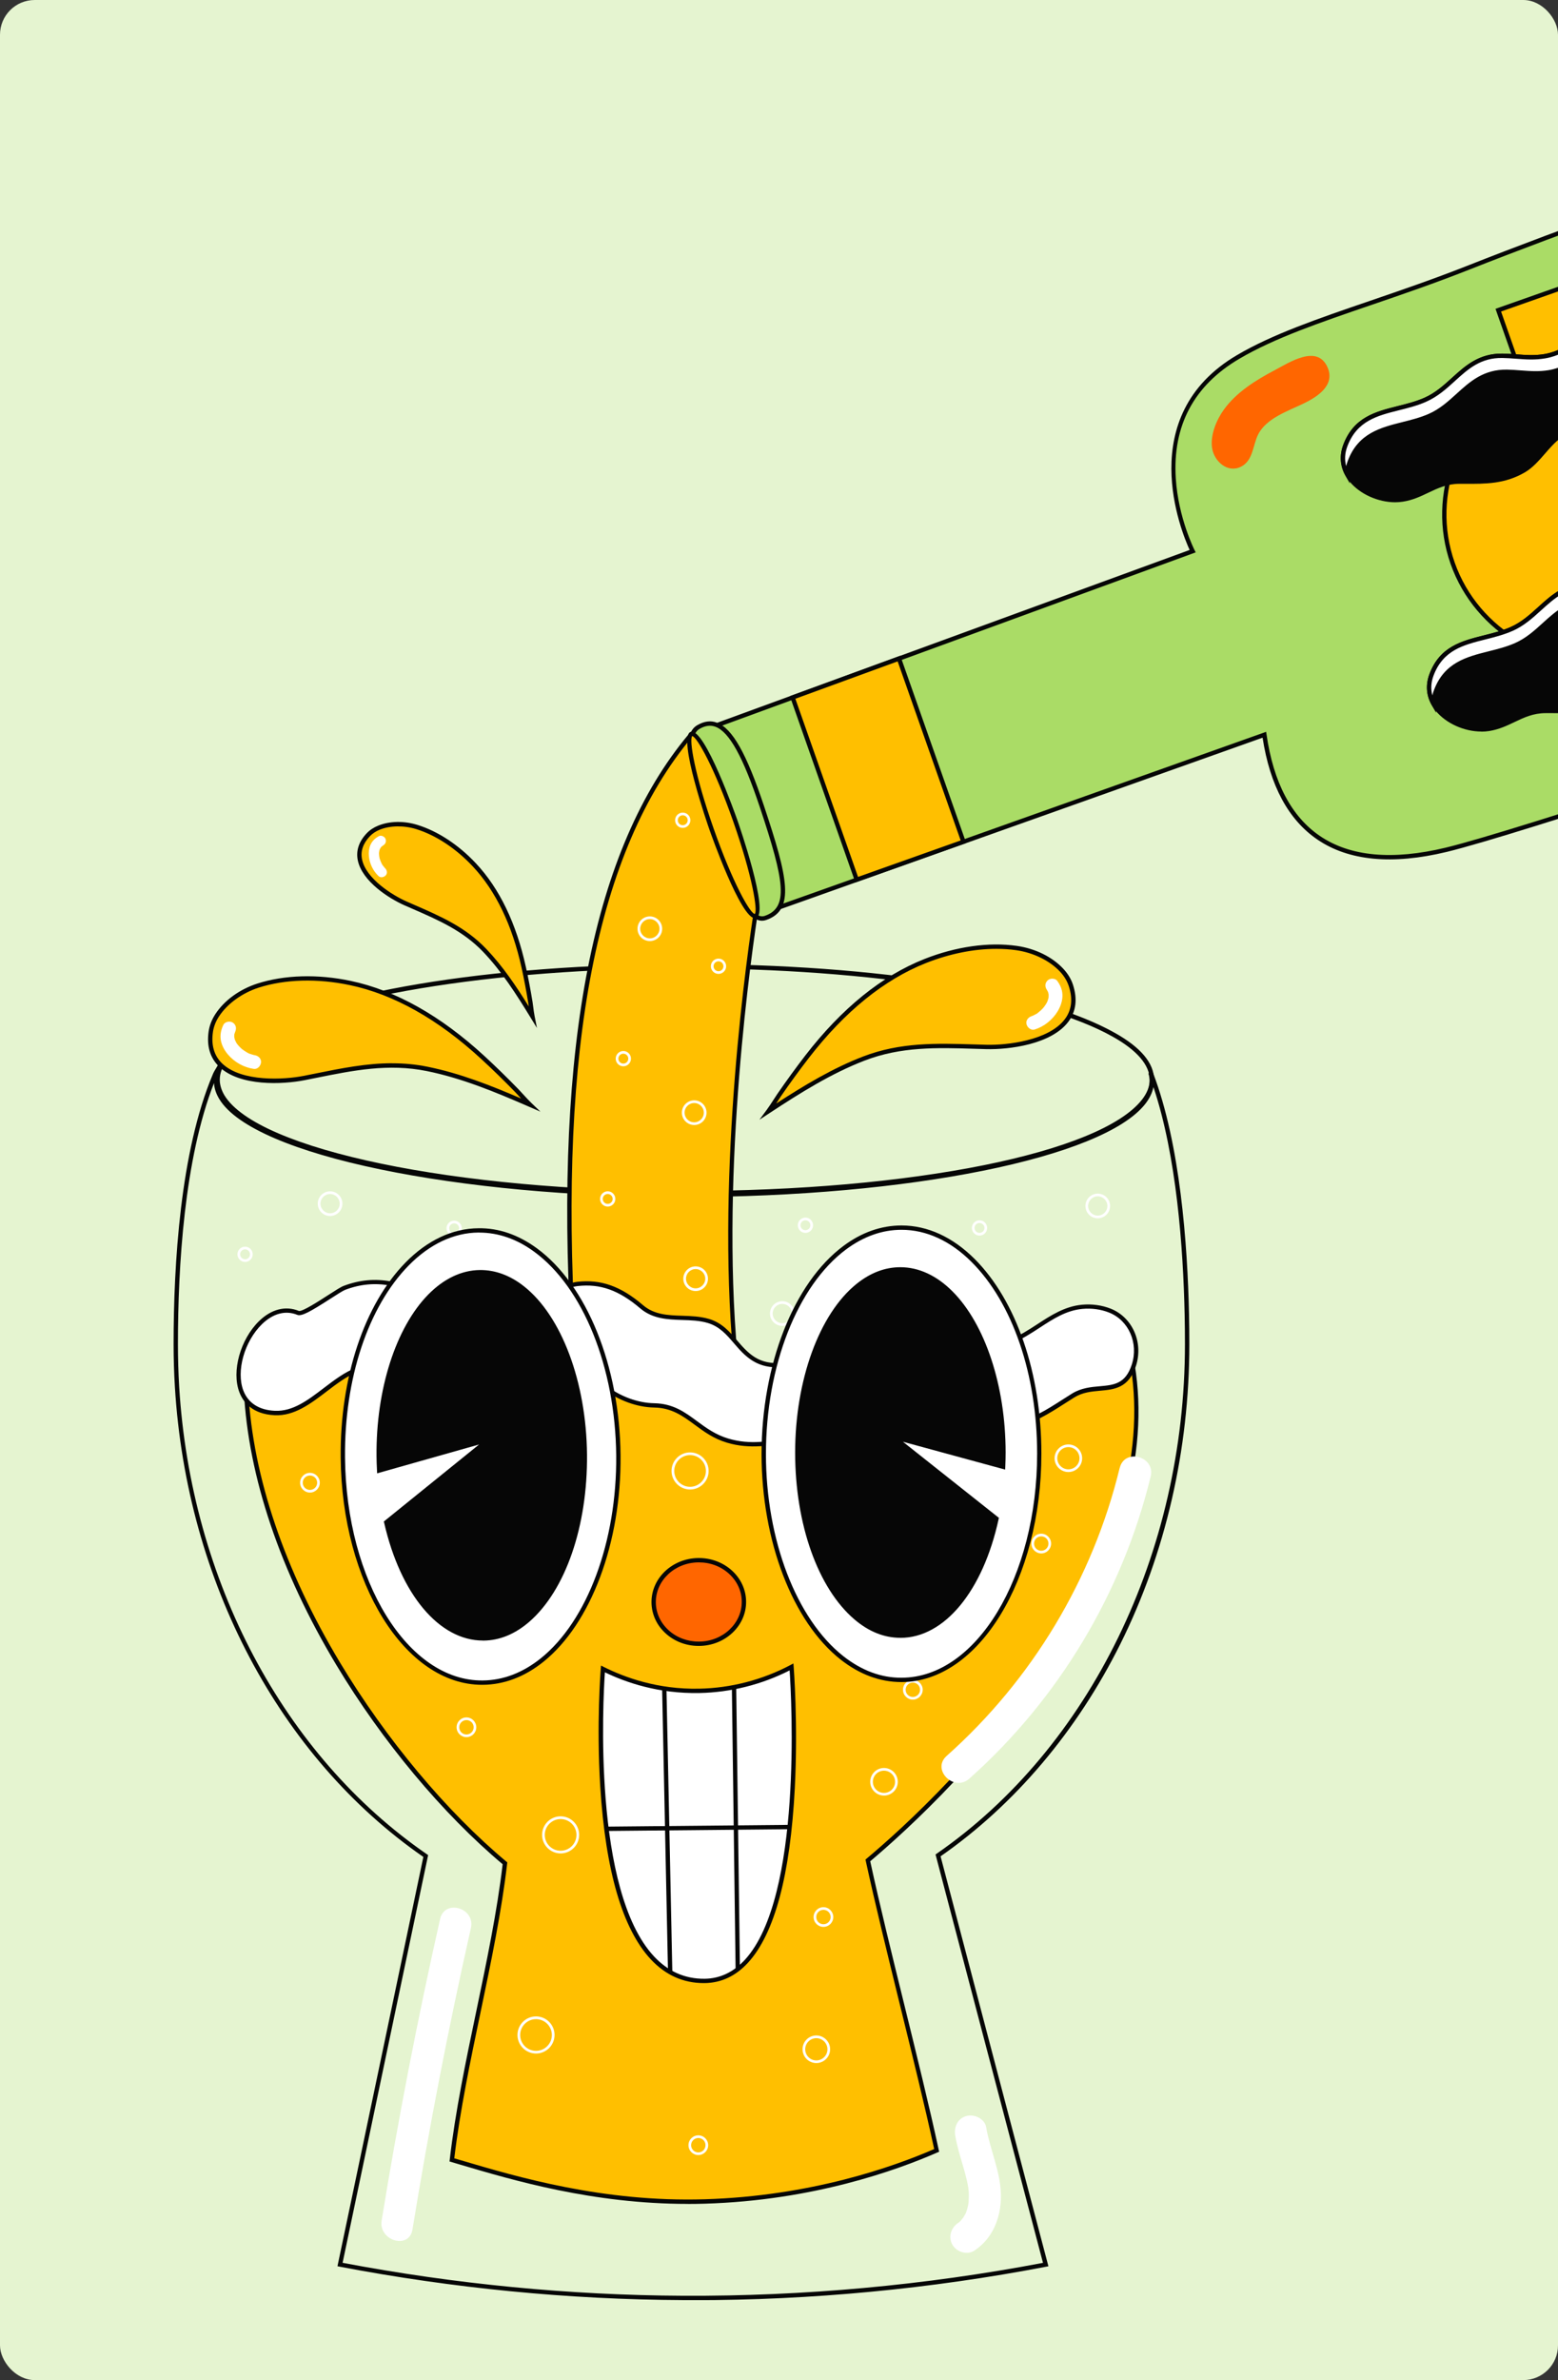 <svg width="359" height="548" viewBox="0 0 359 548" fill="none" xmlns="http://www.w3.org/2000/svg">
<rect x="0" y="0" width="359" height="548" fill="#333333" stroke="none"/>
<g clip-path="url(#clip0_197_252)">
<rect width="359" height="548" rx="8" fill="#E5F4D0"/>
<g clip-path="url(#clip1_197_252)">
<path d="M157.78 275.225C103.82 275.225 58.86 265.765 50.87 252.735C50.05 251.365 49.64 249.975 49.64 248.605C49.64 245.205 52.11 241.905 56.99 238.815C73.16 228.575 112.73 221.955 157.78 221.955C202.83 221.955 239.87 228.195 256.94 237.845C262.9 241.185 265.92 244.805 265.92 248.605C265.92 250.375 265.24 252.145 263.89 253.845C254.13 266.235 209.5 275.235 157.77 275.235L157.78 275.225ZM157.78 222.945C113.59 222.945 73.3 229.655 57.52 239.645C52.95 242.545 50.64 245.555 50.64 248.595C50.64 249.785 51.01 251.005 51.73 252.215C59.42 264.765 105.01 274.225 157.78 274.225C210.55 274.225 253.53 265.395 263.11 253.225C264.31 251.705 264.92 250.145 264.92 248.605C264.92 245.235 261.99 241.815 256.44 238.715C239.51 229.135 200.78 222.955 157.77 222.955L157.78 222.945Z" fill="#060606"/>
<path d="M159.71 529.585C158.94 529.585 158.18 529.585 157.42 529.585C131.01 529.455 104.38 526.865 78.26 521.885L77.76 521.785L97.55 427.545C64.42 404.595 43.03 364.175 40.3 319.365C40.1 316.115 40 312.795 40 309.495C40 290.935 41.56 265.105 49.01 247.415C49.25 246.835 49.42 246.555 50.14 245.355L50.34 245.015L51.21 245.515C50.6 246.625 50.29 247.785 50.29 248.945C50.29 250.105 50.65 251.325 51.4 252.555C59.08 265.125 104.75 274.605 157.61 274.605C210.47 274.605 253.48 265.755 263.09 253.565C264.29 252.025 264.91 250.475 264.91 248.945C264.91 248.335 264.81 247.755 264.62 247.155L265.56 246.815C265.6 246.905 265.63 246.995 265.67 247.045L265.74 247.165C271.92 263.405 273.63 286.325 273.98 302.685C274.03 304.985 274.05 307.285 274.05 309.505C274.05 333.775 268.56 357.615 258.18 378.465C248.16 398.585 233.83 415.505 216.73 427.405L223.76 454.095C226.9 466.005 230.03 477.925 233.16 489.845L241.58 521.795L241.05 521.895C214.34 527.015 186.99 529.605 159.71 529.605V529.585ZM78.94 520.995C104.84 525.905 131.24 528.455 157.42 528.585C185.2 528.715 213.11 526.185 240.33 521.005L232.18 490.085C229.05 478.165 225.91 466.255 222.77 454.345L215.57 426.975L215.86 426.775C251.13 402.395 273.04 357.455 273.04 309.505C273.04 307.295 273.02 305.005 272.97 302.715C272.64 287.335 271.11 266.155 265.78 250.285C265.52 251.595 264.89 252.905 263.88 254.195C254.1 266.605 209.4 275.615 157.61 275.615C105.82 275.615 58.53 266.145 50.55 253.085C49.79 251.835 49.38 250.605 49.31 249.365C42.46 266.845 41 291.585 41 309.515C41 312.795 41.1 316.095 41.29 319.325C44.01 363.965 65.35 404.195 98.38 426.935L98.65 427.125L78.94 521.015V520.995Z" fill="#060606"/>
<path d="M260.24 310.435C244.79 315.195 220.87 321.245 210.97 323.235C197.39 325.945 183.52 324.915 170.36 320.395C164.92 278.385 171.63 226.825 174.02 210.915C174.19 209.755 174.34 208.795 174.46 208.035C174.11 204.235 172.24 197.035 169.43 189.005C165.36 177.415 160.85 168.465 159.35 169.005C159.28 169.025 159.23 169.075 159.18 169.125C159.16 169.175 159.13 169.245 159.11 169.325C159.09 169.345 159.06 169.395 159.04 169.425C133.64 199.785 128.91 251.815 132.07 307.295C106.71 302.715 77.86 305.715 56.71 320.155C58.91 363.785 91.23 408.015 116.36 429.005C113.83 450.955 106.66 475.345 104.13 497.295C117.25 501.165 137.68 507.605 162.39 506.875C185.22 506.195 204.29 500.175 215.83 495.105C211.54 475.275 204.28 448.145 199.98 428.345C226.81 405.855 270.77 356.575 260.24 310.435Z" fill="#FFBF00"/>
<path d="M158.49 507.435C136.59 507.435 118.25 502.005 105.88 498.345L103.58 497.665L103.63 497.245C104.9 486.245 107.36 474.455 109.75 463.055C112.11 451.765 114.55 440.105 115.82 429.225C102.03 417.655 88.07 400.945 77.49 383.335C64.55 361.805 57.19 339.965 56.19 320.185V319.905L56.41 319.745C75.57 306.665 103.6 301.795 131.52 306.695C127.81 240.365 136.68 195.345 158.64 169.105C158.64 169.105 158.64 169.105 158.64 169.085C158.66 169.015 158.69 168.955 158.71 168.905L158.8 168.775C158.87 168.705 158.98 168.595 159.17 168.535C159.33 168.475 159.61 168.435 159.96 168.605C162.29 169.715 166.74 179.865 169.88 188.835C172.64 196.735 174.58 204.075 174.94 207.985V208.045V208.105C174.82 208.865 174.67 209.825 174.5 210.985C172.26 225.895 165.4 277.755 170.8 320.025C183.83 324.435 197.67 325.375 210.86 322.745C221.14 320.685 244.89 314.645 260.08 309.965L260.59 309.805L260.71 310.335C265.39 330.845 259.95 353.795 244.53 378.535C229.22 403.095 208.82 421.555 200.52 428.545C202.65 438.355 205.55 450.135 208.36 461.525C211.21 473.105 214.16 485.065 216.31 495.015L216.4 495.415L216.03 495.575C206.71 499.665 187.36 506.645 162.41 507.385C161.09 507.425 159.79 507.445 158.5 507.445L158.49 507.435ZM104.67 496.935L106.17 497.375C119.21 501.235 138.92 507.075 162.38 506.365C186.83 505.635 205.87 498.885 215.26 494.805C213.12 484.955 210.21 473.155 207.4 461.745C204.57 450.235 201.64 438.335 199.49 428.445L199.43 428.145L199.66 427.955C207.78 421.155 228.32 402.655 243.7 377.985C258.85 353.695 264.29 331.185 259.88 311.065C244.64 315.735 221.27 321.675 211.07 323.715C197.61 326.405 183.48 325.415 170.2 320.865L169.91 320.765L169.87 320.455C164.38 278.005 171.28 225.815 173.53 210.835C173.7 209.705 173.84 208.765 173.96 208.005C173.6 204.155 171.69 196.935 168.96 189.155C164.67 176.945 160.76 169.925 159.57 169.495L159.54 169.595L159.45 169.675C159.45 169.675 159.41 169.735 159.38 169.775C137.55 195.865 128.77 240.855 132.56 307.265L132.6 307.895L131.98 307.785C104.23 302.775 76.31 307.495 57.22 320.415C58.26 339.955 65.57 361.525 78.36 382.815C88.94 400.425 102.91 417.125 116.68 428.625L116.89 428.795L116.86 429.065C115.59 440.065 113.13 451.855 110.74 463.255C108.39 474.495 105.96 486.105 104.68 496.935H104.67Z" fill="#060606"/>
<path d="M255.73 301.735C253.75 300.955 251.52 300.665 249.35 300.865C242.99 301.455 238.66 306.615 232.92 308.825C228.45 310.545 224.63 307.805 220.33 307.105C215.25 306.275 212.57 308.875 208.58 311.505C202.99 315.185 197.56 311.415 191.6 311.985C185.8 312.535 179.21 316.325 173.65 312.875C169.57 310.335 168.12 305.595 163.21 304.125C158.1 302.605 152.26 304.615 147.84 300.855C143.4 297.075 139.01 294.925 133.05 295.605C129.73 295.985 124.21 299.535 121.21 298.985C122.97 299.305 116.06 293.635 114.56 293.065C110.67 291.585 106.81 292.175 103.04 293.555C101.48 294.125 100.1 295.185 98.56 295.725C93.99 297.325 94.96 296.425 90.04 295.505C86.35 294.815 82.86 295.175 79.36 296.495C77.69 297.125 70.08 302.825 68.69 302.265C57.35 297.645 47.26 324.565 63.32 325.315C70.51 325.655 75.79 317.785 82.29 315.365C87.36 313.475 92.22 315.735 97.34 315.455C101.38 315.245 104.25 311.905 108.15 311.715C110.71 311.595 113.17 314.125 115.33 315.155C118 316.435 120.76 317.095 123.77 316.915C126.77 316.745 129.51 314.735 132.51 314.745C136.35 314.745 136.69 317.325 139.42 319.415C142.61 321.855 146.7 323.485 150.77 323.555C158.18 323.685 160.66 329.555 167.67 331.665C176.46 334.305 183.8 329.895 192.33 330.255C200.3 330.585 206.03 335.445 213.77 330.445C215.74 329.165 216.47 326.855 218.96 326.255C223.45 325.175 228.47 328.935 233.45 328.105C238.61 327.235 242.99 323.935 247.33 321.265C252.61 318.015 258.78 322.015 261.28 314.325C262.88 309.405 260.73 303.695 255.75 301.725L255.73 301.735Z" fill="white"/>
<path d="M206.47 333.215C204.11 333.215 201.83 332.635 199.48 332.045C197.21 331.475 194.86 330.875 192.29 330.775C188.89 330.635 185.62 331.275 182.45 331.895C177.73 332.815 172.85 333.765 167.51 332.165C164.41 331.235 162.2 329.605 160.06 328.025C157.35 326.035 154.8 324.145 150.74 324.075C146.78 324.005 142.53 322.455 139.1 319.835C138.16 319.115 137.49 318.345 136.9 317.655C135.71 316.275 134.84 315.275 132.5 315.275H132.49C131.02 315.275 129.6 315.785 128.11 316.335C126.73 316.835 125.29 317.355 123.79 317.445C120.84 317.615 118.01 317.025 115.11 315.635C114.38 315.285 113.65 314.795 112.87 314.275C111.33 313.245 109.76 312.175 108.17 312.245C106.34 312.335 104.75 313.155 103.05 314.035C101.3 314.935 99.5 315.875 97.36 315.985C95.36 316.085 93.41 315.825 91.51 315.565C88.41 315.135 85.48 314.735 82.46 315.865C79.95 316.805 77.55 318.635 75.23 320.405C71.58 323.185 67.82 326.055 63.3 325.845C58.14 325.605 56.02 322.825 55.15 320.535C53.33 315.745 55.36 308.415 59.67 304.195C62.52 301.415 65.79 300.575 68.88 301.835C69.64 302.045 73.52 299.545 75.61 298.195C77.25 297.135 78.54 296.305 79.19 296.065C82.84 294.685 86.42 294.355 90.13 295.055C91.57 295.325 92.53 295.595 93.24 295.795C94.94 296.275 95.3 296.375 98.4 295.295C99.14 295.035 99.84 294.645 100.59 294.235C101.32 293.835 102.07 293.415 102.88 293.125C107.45 291.455 111.23 291.295 114.75 292.635C115.42 292.885 121 296.815 121.88 298.575C123.49 298.545 125.66 297.685 127.8 296.815C129.71 296.035 131.52 295.305 133 295.135C138.48 294.515 143.02 296.115 148.17 300.505C150.78 302.725 153.91 302.835 157.22 302.945C159.26 303.015 161.36 303.085 163.36 303.675C166.36 304.565 168.14 306.635 169.85 308.635C171.04 310.025 172.28 311.455 173.92 312.485C177.61 314.785 181.9 313.695 186.04 312.645C187.87 312.185 189.76 311.705 191.55 311.525C193.84 311.305 196.03 311.705 198.16 312.095C201.66 312.735 204.96 313.335 208.31 311.135C208.9 310.745 209.46 310.365 210 309.985C213.16 307.805 215.88 305.915 220.41 306.655C221.82 306.885 223.18 307.325 224.5 307.755C227.26 308.655 229.87 309.505 232.74 308.395C234.96 307.535 237.02 306.195 239.02 304.895C242.13 302.865 245.35 300.775 249.31 300.405C251.61 300.195 253.89 300.505 255.92 301.305C260.95 303.295 263.51 309.105 261.74 314.525C260.08 319.615 256.73 319.915 253.49 320.205C251.51 320.385 249.47 320.565 247.57 321.735C246.84 322.185 246.1 322.655 245.36 323.135C241.69 325.485 237.9 327.905 233.51 328.645C230.93 329.075 228.39 328.345 225.94 327.645C223.5 326.945 221.2 326.285 219.05 326.795C217.71 327.115 216.91 328.025 216.07 328.985C215.47 329.665 214.86 330.375 214.01 330.925C211.31 332.675 208.84 333.255 206.46 333.255L206.47 333.215ZM191.31 329.755C191.65 329.755 191.99 329.755 192.33 329.775C195 329.885 197.4 330.495 199.72 331.075C204.41 332.255 208.46 333.285 213.47 330.045C214.2 329.575 214.74 328.955 215.32 328.295C216.22 327.255 217.16 326.185 218.81 325.785C221.21 325.205 223.75 325.935 226.21 326.645C228.56 327.325 230.99 328.015 233.34 327.625C237.53 326.925 241.23 324.555 244.82 322.255C245.57 321.775 246.31 321.305 247.05 320.845C249.15 319.555 251.41 319.345 253.4 319.175C256.71 318.875 259.33 318.645 260.79 314.185C262.39 309.265 260.09 303.995 255.55 302.205C253.66 301.455 251.53 301.165 249.4 301.365C245.68 301.715 242.71 303.645 239.57 305.695C237.53 307.025 235.43 308.395 233.11 309.295C229.9 310.535 227 309.585 224.2 308.675C222.92 308.255 221.6 307.825 220.26 307.605C216.13 306.935 213.68 308.625 210.58 310.775C210.03 311.155 209.46 311.545 208.87 311.935C205.2 314.355 201.54 313.685 198 313.045C195.94 312.675 193.81 312.285 191.66 312.485C189.94 312.645 188.17 313.095 186.3 313.575C181.95 314.675 177.46 315.825 173.4 313.295C171.63 312.195 170.34 310.695 169.1 309.255C167.4 307.275 165.8 305.415 163.08 304.605C161.2 304.045 159.16 303.975 157.19 303.915C153.85 303.805 150.4 303.685 147.53 301.245C142.61 297.055 138.3 295.525 133.12 296.105C131.78 296.255 130.03 296.965 128.18 297.715C125.63 298.745 123 299.815 121.13 299.475L121.31 298.495C121.31 298.495 121.17 298.535 121.08 298.655C120.99 298.775 121 298.915 121.02 298.955C120.72 298.165 115.65 294.005 114.4 293.535C111.11 292.285 107.56 292.445 103.22 294.035C102.49 294.305 101.77 294.695 101.07 295.085C100.32 295.495 99.55 295.925 98.73 296.205C95.45 297.355 94.88 297.265 92.97 296.725C92.25 296.515 91.35 296.265 89.95 296.005C86.42 295.345 83.02 295.655 79.54 296.975C78.99 297.185 77.61 298.075 76.15 299.015C71.56 301.965 69.48 303.145 68.5 302.735C65.8 301.635 62.91 302.405 60.36 304.885C56.3 308.855 54.38 315.705 56.07 320.155C57.17 323.035 59.68 324.655 63.33 324.825C67.47 325.015 70.94 322.385 74.61 319.585C76.99 317.775 79.45 315.895 82.1 314.905C85.36 313.685 88.55 314.125 91.63 314.555C93.48 314.805 95.39 315.075 97.29 314.975C99.21 314.875 100.85 314.025 102.57 313.135C104.28 312.255 106.05 311.335 108.1 311.235C109.99 311.145 111.81 312.365 113.41 313.435C114.16 313.935 114.86 314.405 115.52 314.725C118.26 316.035 120.95 316.595 123.71 316.445C125.07 316.365 126.37 315.895 127.75 315.395C129.26 314.845 130.82 314.275 132.47 314.275H132.48C135.28 314.275 136.43 315.605 137.64 317.005C138.23 317.685 138.84 318.385 139.69 319.045C142.96 321.545 146.99 323.015 150.74 323.085C155.12 323.165 157.8 325.135 160.63 327.225C162.7 328.745 164.84 330.325 167.78 331.205C172.89 332.735 177.43 331.855 182.24 330.915C185.15 330.345 188.16 329.755 191.3 329.755H191.31Z" fill="#060606"/>
<path d="M180.26 305.275C178.69 305.275 177.42 304.005 177.42 302.435C177.42 300.865 178.69 299.595 180.26 299.595C181.83 299.595 183.1 300.865 183.1 302.435C183.1 304.005 181.83 305.275 180.26 305.275ZM180.26 300.215C179.03 300.215 178.04 301.215 178.04 302.435C178.04 303.655 179.04 304.655 180.26 304.655C181.48 304.655 182.48 303.655 182.48 302.435C182.48 301.215 181.48 300.215 180.26 300.215Z" fill="white"/>
<path d="M252.95 280.505C251.38 280.505 250.11 279.235 250.11 277.665C250.11 276.095 251.38 274.825 252.95 274.825C254.52 274.825 255.79 276.095 255.79 277.665C255.79 279.235 254.52 280.505 252.95 280.505ZM252.95 275.445C251.72 275.445 250.73 276.445 250.73 277.665C250.73 278.885 251.73 279.885 252.95 279.885C254.17 279.885 255.17 278.885 255.17 277.665C255.17 276.445 254.17 275.445 252.95 275.445Z" fill="white"/>
<path d="M89.83 335.595C87.48 335.595 85.56 333.685 85.56 331.325C85.56 328.965 87.47 327.055 89.83 327.055C92.19 327.055 94.1 328.965 94.1 331.325C94.1 333.685 92.19 335.595 89.83 335.595ZM89.83 327.685C87.82 327.685 86.18 329.325 86.18 331.335C86.18 333.345 87.82 334.985 89.83 334.985C91.84 334.985 93.48 333.345 93.48 331.335C93.48 329.325 91.84 327.685 89.83 327.685Z" fill="white"/>
<path d="M220.05 353.825C217.7 353.825 215.78 351.915 215.78 349.555C215.78 347.195 217.69 345.285 220.05 345.285C222.41 345.285 224.32 347.195 224.32 349.555C224.32 351.915 222.41 353.825 220.05 353.825ZM220.05 345.905C218.04 345.905 216.4 347.545 216.4 349.555C216.4 351.565 218.04 353.205 220.05 353.205C222.06 353.205 223.7 351.565 223.7 349.555C223.7 347.545 222.06 345.905 220.05 345.905Z" fill="white"/>
<path d="M129.18 426.735C126.83 426.735 124.91 424.825 124.91 422.465C124.91 420.105 126.82 418.195 129.18 418.195C131.54 418.195 133.45 420.105 133.45 422.465C133.45 424.825 131.54 426.735 129.18 426.735ZM129.18 418.825C127.17 418.825 125.53 420.465 125.53 422.475C125.53 424.485 127.17 426.125 129.18 426.125C131.19 426.125 132.83 424.485 132.83 422.475C132.83 420.465 131.19 418.825 129.18 418.825Z" fill="white"/>
<path d="M159.01 342.945C156.66 342.945 154.74 341.035 154.74 338.675C154.74 336.315 156.65 334.405 159.01 334.405C161.37 334.405 163.28 336.315 163.28 338.675C163.28 341.035 161.37 342.945 159.01 342.945ZM159.01 335.025C157 335.025 155.36 336.665 155.36 338.675C155.36 340.685 157 342.325 159.01 342.325C161.02 342.325 162.66 340.685 162.66 338.675C162.66 336.665 161.02 335.025 159.01 335.025Z" fill="white"/>
<path d="M123.51 472.805C121.16 472.805 119.24 470.895 119.24 468.535C119.24 466.175 121.15 464.265 123.51 464.265C125.87 464.265 127.78 466.175 127.78 468.535C127.78 470.895 125.87 472.805 123.51 472.805ZM123.51 464.895C121.5 464.895 119.86 466.535 119.86 468.545C119.86 470.555 121.5 472.195 123.51 472.195C125.52 472.195 127.16 470.555 127.16 468.545C127.16 466.535 125.52 464.895 123.51 464.895Z" fill="white"/>
<path d="M115.59 377.005C113.24 377.005 111.32 375.095 111.32 372.735C111.32 370.375 113.23 368.465 115.59 368.465C117.95 368.465 119.86 370.375 119.86 372.735C119.86 375.095 117.95 377.005 115.59 377.005ZM115.59 369.085C113.58 369.085 111.94 370.725 111.94 372.735C111.94 374.745 113.58 376.385 115.59 376.385C117.6 376.385 119.24 374.745 119.24 372.735C119.24 370.725 117.6 369.085 115.59 369.085Z" fill="white"/>
<path d="M129.08 331.885C127.33 331.885 125.91 330.465 125.91 328.705C125.91 326.945 127.33 325.535 129.08 325.535C130.83 325.535 132.26 326.955 132.26 328.705C132.26 330.455 130.84 331.885 129.08 331.885ZM129.08 326.155C127.67 326.155 126.52 327.305 126.52 328.715C126.52 330.125 127.67 331.275 129.08 331.275C130.49 331.275 131.64 330.125 131.64 328.715C131.64 327.305 130.49 326.155 129.08 326.155Z" fill="white"/>
<path d="M203.69 413.415C201.94 413.415 200.52 411.995 200.52 410.245C200.52 408.495 201.94 407.065 203.69 407.065C205.44 407.065 206.87 408.485 206.87 410.245C206.87 412.005 205.45 413.415 203.69 413.415ZM203.69 407.685C202.28 407.685 201.13 408.835 201.13 410.245C201.13 411.655 202.28 412.805 203.69 412.805C205.1 412.805 206.25 411.655 206.25 410.245C206.25 408.835 205.1 407.685 203.69 407.685Z" fill="white"/>
<path d="M188.1 475.005C186.35 475.005 184.93 473.585 184.93 471.825C184.93 470.065 186.35 468.655 188.1 468.655C189.85 468.655 191.28 470.075 191.28 471.825C191.28 473.575 189.86 475.005 188.1 475.005ZM188.1 469.275C186.69 469.275 185.54 470.425 185.54 471.835C185.54 473.245 186.69 474.395 188.1 474.395C189.51 474.395 190.66 473.245 190.66 471.835C190.66 470.425 189.51 469.275 188.1 469.275Z" fill="white"/>
<path d="M246.18 338.925C244.43 338.925 243 337.505 243 335.755C243 334.005 244.42 332.575 246.18 332.575C247.94 332.575 249.35 333.995 249.35 335.755C249.35 337.515 247.93 338.925 246.18 338.925ZM246.18 333.185C244.77 333.185 243.62 334.335 243.62 335.745C243.62 337.155 244.77 338.305 246.18 338.305C247.59 338.305 248.74 337.155 248.74 335.745C248.74 334.335 247.59 333.185 246.18 333.185Z" fill="white"/>
<path d="M196.86 340.495C195.61 340.495 194.59 339.475 194.59 338.225C194.59 336.975 195.61 335.955 196.86 335.955C198.11 335.955 199.13 336.975 199.13 338.225C199.13 339.475 198.11 340.495 196.86 340.495ZM196.86 336.565C195.95 336.565 195.2 337.305 195.2 338.225C195.2 339.145 195.94 339.885 196.86 339.885C197.78 339.885 198.52 339.145 198.52 338.225C198.52 337.305 197.78 336.565 196.86 336.565Z" fill="white"/>
<path d="M154.9 369.245C153.65 369.245 152.63 368.225 152.63 366.975C152.63 365.725 153.65 364.705 154.9 364.705C156.15 364.705 157.17 365.725 157.17 366.975C157.17 368.225 156.15 369.245 154.9 369.245ZM154.9 365.315C153.99 365.315 153.24 366.055 153.24 366.975C153.24 367.895 153.98 368.635 154.9 368.635C155.82 368.635 156.56 367.895 156.56 366.975C156.56 366.055 155.82 365.315 154.9 365.315Z" fill="white"/>
<path d="M239.93 357.665C238.68 357.665 237.66 356.645 237.66 355.395C237.66 354.145 238.68 353.125 239.93 353.125C241.18 353.125 242.2 354.145 242.2 355.395C242.2 356.645 241.18 357.665 239.93 357.665ZM239.93 353.735C239.02 353.735 238.27 354.475 238.27 355.395C238.27 356.315 239.01 357.055 239.93 357.055C240.85 357.055 241.59 356.315 241.59 355.395C241.59 354.475 240.85 353.735 239.93 353.735Z" fill="white"/>
<path d="M210.34 391.325C209.09 391.325 208.07 390.305 208.07 389.055C208.07 387.805 209.09 386.785 210.34 386.785C211.59 386.785 212.61 387.805 212.61 389.055C212.61 390.305 211.59 391.325 210.34 391.325ZM210.34 387.395C209.43 387.395 208.68 388.135 208.68 389.055C208.68 389.975 209.42 390.715 210.34 390.715C211.26 390.715 212 389.975 212 389.055C212 388.135 211.26 387.395 210.34 387.395Z" fill="white"/>
<path d="M189.74 443.655C188.49 443.655 187.47 442.635 187.47 441.385C187.47 440.135 188.49 439.115 189.74 439.115C190.99 439.115 192.01 440.135 192.01 441.385C192.01 442.635 190.99 443.655 189.74 443.655ZM189.74 439.725C188.83 439.725 188.08 440.465 188.08 441.385C188.08 442.305 188.82 443.045 189.74 443.045C190.66 443.045 191.4 442.305 191.4 441.385C191.4 440.465 190.66 439.725 189.74 439.725Z" fill="white"/>
<path d="M160.91 496.185C159.66 496.185 158.64 495.165 158.64 493.915C158.64 492.665 159.66 491.645 160.91 491.645C162.16 491.645 163.18 492.665 163.18 493.915C163.18 495.165 162.16 496.185 160.91 496.185ZM160.91 492.255C160 492.255 159.25 492.995 159.25 493.915C159.25 494.835 159.99 495.575 160.91 495.575C161.83 495.575 162.57 494.835 162.57 493.915C162.57 492.995 161.83 492.255 160.91 492.255Z" fill="white"/>
<path d="M107.48 399.965C106.23 399.965 105.21 398.945 105.21 397.695C105.21 396.445 106.23 395.425 107.48 395.425C108.73 395.425 109.75 396.445 109.75 397.695C109.75 398.945 108.73 399.965 107.48 399.965ZM107.48 396.035C106.57 396.035 105.82 396.775 105.82 397.695C105.82 398.615 106.56 399.355 107.48 399.355C108.4 399.355 109.14 398.615 109.14 397.695C109.14 396.775 108.4 396.035 107.48 396.035Z" fill="white"/>
<path d="M71.42 343.655C70.17 343.655 69.15 342.635 69.15 341.385C69.15 340.135 70.17 339.115 71.42 339.115C72.67 339.115 73.69 340.135 73.69 341.385C73.69 342.635 72.67 343.655 71.42 343.655ZM71.42 339.725C70.51 339.725 69.76 340.465 69.76 341.385C69.76 342.305 70.5 343.045 71.42 343.045C72.34 343.045 73.08 342.305 73.08 341.385C73.08 340.465 72.34 339.725 71.42 339.725Z" fill="white"/>
<path d="M56.47 290.555C55.5 290.555 54.71 289.765 54.71 288.795C54.71 287.825 55.5 287.035 56.47 287.035C57.44 287.035 58.23 287.825 58.23 288.795C58.23 289.765 57.44 290.555 56.47 290.555ZM56.47 287.655C55.84 287.655 55.33 288.165 55.33 288.795C55.33 289.425 55.84 289.935 56.47 289.935C57.1 289.935 57.61 289.425 57.61 288.795C57.61 288.165 57.1 287.655 56.47 287.655Z" fill="white"/>
<path d="M185.59 283.865C184.62 283.865 183.83 283.075 183.83 282.105C183.83 281.135 184.62 280.345 185.59 280.345C186.56 280.345 187.35 281.135 187.35 282.105C187.35 283.075 186.56 283.865 185.59 283.865ZM185.59 280.965C184.96 280.965 184.45 281.475 184.45 282.105C184.45 282.735 184.96 283.245 185.59 283.245C186.22 283.245 186.73 282.735 186.73 282.105C186.73 281.475 186.22 280.965 185.59 280.965Z" fill="white"/>
<path d="M225.7 284.485C224.73 284.485 223.94 283.695 223.94 282.725C223.94 281.755 224.73 280.965 225.7 280.965C226.67 280.965 227.46 281.755 227.46 282.725C227.46 283.695 226.67 284.485 225.7 284.485ZM225.7 281.585C225.07 281.585 224.56 282.095 224.56 282.725C224.56 283.355 225.07 283.865 225.7 283.865C226.33 283.865 226.84 283.355 226.84 282.725C226.84 282.095 226.33 281.585 225.7 281.585Z" fill="white"/>
<path d="M104.65 284.565C103.68 284.565 102.89 283.775 102.89 282.805C102.89 281.835 103.68 281.045 104.65 281.045C105.62 281.045 106.41 281.835 106.41 282.805C106.41 283.775 105.62 284.565 104.65 284.565ZM104.65 281.665C104.02 281.665 103.51 282.175 103.51 282.805C103.51 283.435 104.02 283.945 104.65 283.945C105.28 283.945 105.79 283.435 105.79 282.805C105.79 282.175 105.28 281.665 104.65 281.665Z" fill="white"/>
<path d="M76.06 279.975C74.49 279.975 73.22 278.705 73.22 277.135C73.22 275.565 74.49 274.295 76.06 274.295C77.63 274.295 78.9 275.565 78.9 277.135C78.9 278.705 77.63 279.975 76.06 279.975ZM76.06 274.915C74.83 274.915 73.84 275.915 73.84 277.135C73.84 278.355 74.84 279.355 76.06 279.355C77.28 279.355 78.28 278.355 78.28 277.135C78.28 275.915 77.28 274.915 76.06 274.915Z" fill="white"/>
<path d="M160.29 297.255C158.72 297.255 157.45 295.985 157.45 294.415C157.45 292.845 158.72 291.575 160.29 291.575C161.86 291.575 163.13 292.845 163.13 294.415C163.13 295.985 161.86 297.255 160.29 297.255ZM160.29 292.195C159.06 292.195 158.07 293.195 158.07 294.415C158.07 295.635 159.07 296.635 160.29 296.635C161.51 296.635 162.51 295.635 162.51 294.415C162.51 293.195 161.51 292.195 160.29 292.195Z" fill="white"/>
<path d="M149.74 216.675C148.17 216.675 146.9 215.405 146.9 213.835C146.9 212.265 148.17 210.995 149.74 210.995C151.31 210.995 152.58 212.265 152.58 213.835C152.58 215.405 151.31 216.675 149.74 216.675ZM149.74 211.615C148.51 211.615 147.52 212.615 147.52 213.835C147.52 215.055 148.52 216.055 149.74 216.055C150.96 216.055 151.96 215.055 151.96 213.835C151.96 212.615 150.96 211.615 149.74 211.615Z" fill="white"/>
<path d="M159.96 259.025C158.39 259.025 157.12 257.755 157.12 256.185C157.12 254.615 158.39 253.345 159.96 253.345C161.53 253.345 162.8 254.615 162.8 256.185C162.8 257.755 161.53 259.025 159.96 259.025ZM159.96 253.965C158.73 253.965 157.74 254.965 157.74 256.185C157.74 257.405 158.74 258.405 159.96 258.405C161.18 258.405 162.18 257.405 162.18 256.185C162.18 254.965 161.18 253.965 159.96 253.965Z" fill="white"/>
<path d="M140.03 277.805C139.06 277.805 138.27 277.015 138.27 276.045C138.27 275.075 139.06 274.285 140.03 274.285C141 274.285 141.79 275.075 141.79 276.045C141.79 277.015 141 277.805 140.03 277.805ZM140.03 274.905C139.4 274.905 138.89 275.415 138.89 276.045C138.89 276.675 139.4 277.185 140.03 277.185C140.66 277.185 141.17 276.675 141.17 276.045C141.17 275.415 140.66 274.905 140.03 274.905Z" fill="white"/>
<path d="M143.63 245.505C142.66 245.505 141.87 244.715 141.87 243.745C141.87 242.775 142.66 241.985 143.63 241.985C144.6 241.985 145.39 242.775 145.39 243.745C145.39 244.715 144.6 245.505 143.63 245.505ZM143.63 242.605C143 242.605 142.49 243.115 142.49 243.745C142.49 244.375 143 244.885 143.63 244.885C144.26 244.885 144.77 244.375 144.77 243.745C144.77 243.115 144.26 242.605 143.63 242.605Z" fill="white"/>
<path d="M157.32 190.615C156.35 190.615 155.56 189.825 155.56 188.855C155.56 187.885 156.35 187.095 157.32 187.095C158.29 187.095 159.08 187.885 159.08 188.855C159.08 189.825 158.29 190.615 157.32 190.615ZM157.32 187.715C156.69 187.715 156.18 188.225 156.18 188.855C156.18 189.485 156.69 189.995 157.32 189.995C157.95 189.995 158.46 189.485 158.46 188.855C158.46 188.225 157.95 187.715 157.32 187.715Z" fill="white"/>
<path d="M165.56 224.235C164.59 224.235 163.8 223.445 163.8 222.475C163.8 221.505 164.59 220.715 165.56 220.715C166.53 220.715 167.32 221.505 167.32 222.475C167.32 223.445 166.53 224.235 165.56 224.235ZM165.56 221.335C164.93 221.335 164.42 221.845 164.42 222.475C164.42 223.105 164.93 223.615 165.56 223.615C166.19 223.615 166.7 223.105 166.7 222.475C166.7 221.845 166.19 221.335 165.56 221.335Z" fill="white"/>
<path d="M101.41 441.835C96.22 464.835 91.73 487.995 87.94 511.265C87.18 515.915 94.28 518.025 95.04 513.335C98.83 490.055 103.32 466.905 108.51 443.905C109.55 439.275 102.46 437.185 101.41 441.835Z" fill="white"/>
<path d="M227.24 489.775C226.9 487.805 224.48 486.695 222.69 487.195C220.61 487.765 219.77 489.765 220.11 491.745C220.52 494.105 221.23 496.395 221.9 498.695C222.24 499.845 222.56 500.995 222.82 502.165C222.94 502.695 223.04 503.235 223.13 503.775C223.13 503.875 223.2 504.465 223.21 504.555C223.27 505.415 223.23 506.255 223.18 507.105C223.18 507.155 223.18 507.175 223.17 507.215C223.14 507.415 223.1 507.605 223.06 507.805C222.97 508.245 222.85 508.675 222.71 509.105C222.66 509.255 222.61 509.395 222.55 509.545C222.53 509.595 222.5 509.655 222.45 509.745C222.27 510.055 222.09 510.355 221.91 510.665C221.91 510.615 221.44 511.245 221.33 511.355C221.22 511.455 221.11 511.555 221 511.655C220.96 511.675 220.93 511.705 220.8 511.795C219.13 512.895 218.43 515.065 219.47 516.855C220.44 518.515 222.85 519.285 224.53 518.185C228.76 515.395 230.66 510.555 230.64 505.605C230.62 500.135 228.16 495.125 227.24 489.815V489.775Z" fill="white"/>
<path d="M258 337.985C251.76 363.605 237.82 386.755 218.13 404.285C214.57 407.455 219.81 412.675 223.36 409.515C243.93 391.205 258.62 366.705 265.14 339.955C266.27 335.335 259.14 333.355 258.01 337.985H258Z" fill="white"/>
<path d="M142.49 335.105C142.68 355.795 135.49 373.725 124.91 382.215C120.78 385.515 116.16 387.375 111.23 387.415C93.7 387.555 79.27 364.345 79.01 335.595C78.74 306.845 92.74 283.415 110.27 283.285C114.94 283.245 119.38 284.855 123.37 287.775C134.46 295.855 142.3 313.975 142.49 335.105Z" fill="white"/>
<path d="M111.07 387.915C93.36 387.915 78.77 364.505 78.5 335.605C78.33 317.165 83.93 300.355 93.48 290.645C98.49 285.555 104.29 282.835 110.26 282.795C114.93 282.725 119.44 284.305 123.66 287.375C135.21 295.795 142.8 314.525 142.99 335.105C143.18 355.155 136.2 373.795 125.23 382.605C120.87 386.095 116.16 387.875 111.24 387.915C111.19 387.915 111.13 387.915 111.08 387.915H111.07ZM110.42 283.785C110.37 283.785 110.32 283.785 110.27 283.785C104.57 283.825 99.01 286.445 94.19 291.345C84.82 300.875 79.33 317.415 79.5 335.595C79.76 364.025 94 387.095 111.22 386.915C115.92 386.875 120.42 385.165 124.6 381.825C135.35 373.205 142.17 354.865 141.99 335.115C141.8 314.845 134.38 296.425 123.07 288.185C119.07 285.265 114.82 283.795 110.42 283.795V283.785Z" fill="#060606"/>
<path d="M120.43 296.545C117.44 294.185 114.12 292.875 110.63 292.905C97.52 293.005 87.05 311.975 87.27 335.255C87.27 336.375 87.32 337.475 87.38 338.575L112.62 331.445L89.02 350.515C92.61 366.225 101.32 377.315 111.4 377.235C115.09 377.205 118.55 375.705 121.63 373.025C129.54 366.155 134.91 351.645 134.76 334.885C134.61 317.775 128.73 303.105 120.43 296.555V296.545Z" fill="#060606"/>
<path d="M111.28 377.725C101.21 377.725 92.29 367.105 88.52 350.615L88.45 350.315L110.39 332.585L86.9 339.225L86.87 338.605C86.8 337.365 86.77 336.275 86.76 335.265C86.62 319.935 91.19 305.675 98.68 298.055C102.28 294.395 106.4 292.445 110.62 292.415C114.12 292.395 117.55 293.645 120.74 296.165C129.41 303.005 135.1 318.205 135.26 334.885C135.41 351.395 130.31 366.155 121.96 373.405C118.67 376.245 115.12 377.705 111.4 377.735C111.36 377.735 111.32 377.735 111.29 377.735L111.28 377.725ZM89.57 350.705C93.21 366.305 101.91 376.735 111.29 376.735C111.32 376.735 111.36 376.735 111.39 376.735C114.87 376.705 118.2 375.335 121.3 372.645C129.32 365.685 134.4 350.865 134.26 334.885C134.11 318.495 128.56 303.595 120.12 296.935C117.12 294.565 113.94 293.355 110.63 293.405C106.69 293.435 102.8 295.285 99.4 298.745C92.09 306.185 87.63 320.165 87.77 335.245C87.77 336.065 87.8 336.945 87.85 337.915L114.83 330.295L89.58 350.695L89.57 350.705Z" fill="#060606"/>
<path d="M175.99 334.775C175.99 355.465 183.36 373.325 194.02 381.715C198.18 384.975 202.82 386.795 207.75 386.785C225.28 386.755 239.49 363.415 239.48 334.665C239.48 305.915 225.25 282.625 207.72 282.655C203.05 282.655 198.63 284.315 194.66 287.265C183.65 295.455 175.98 313.645 175.99 334.775Z" fill="white"/>
<path d="M207.71 387.285C202.8 387.285 198.09 385.545 193.7 382.105C182.64 373.405 175.49 354.825 175.48 334.775C175.48 314.205 182.88 295.395 194.35 286.865C198.54 283.745 203.03 282.165 207.7 282.155H207.74C213.7 282.155 219.51 284.815 224.56 289.845C234.2 299.465 239.96 316.215 239.96 334.665C239.96 363.645 225.51 387.255 207.74 387.285H207.7H207.71ZM176.49 334.775C176.49 354.525 183.5 372.795 194.33 381.325C198.54 384.625 203.05 386.325 207.75 386.285C224.98 386.255 238.99 363.095 238.98 334.665C238.98 316.485 233.33 299.995 223.87 290.555C219.01 285.705 213.44 283.145 207.72 283.155C203.27 283.155 198.98 284.685 194.96 287.665C183.74 296.015 176.49 314.505 176.49 334.775Z" fill="#060606"/>
<path d="M197.68 296.005C200.65 293.615 203.96 292.275 207.45 292.275C220.56 292.255 231.21 311.115 231.22 334.395C231.22 335.515 231.19 336.615 231.14 337.715L205.84 330.825L229.62 349.665C226.18 365.405 217.58 376.585 207.5 376.595C203.81 376.595 200.34 375.125 197.23 372.485C189.26 365.695 183.74 351.225 183.74 334.475C183.74 317.365 189.46 302.635 197.7 296.005H197.68Z" fill="#060606"/>
<path d="M207.46 377.095C203.75 377.095 200.19 375.675 196.89 372.865C188.47 365.685 183.23 350.975 183.22 334.465C183.22 317.785 188.76 302.525 197.37 295.605C200.53 293.065 203.92 291.765 207.45 291.765H207.47C211.68 291.765 215.82 293.675 219.44 297.295C227 304.845 231.71 319.055 231.72 334.395C231.72 335.415 231.7 336.475 231.64 337.735L231.61 338.365L208.06 331.955L230.17 349.475L230.1 349.785C226.48 366.365 217.6 377.095 207.49 377.105H207.46V377.095ZM207.47 292.765H207.45C204.15 292.765 200.97 293.985 198 296.385C189.63 303.125 184.22 318.075 184.23 334.465C184.23 350.445 189.47 365.215 197.55 372.095C200.67 374.745 204.01 376.085 207.48 376.085H207.5C216.92 376.065 225.56 365.545 229.07 349.855L203.62 329.695L230.67 337.065C230.71 336.085 230.72 335.225 230.72 334.395C230.72 319.315 226.12 305.375 218.74 298.005C215.31 294.585 211.41 292.775 207.48 292.775L207.47 292.765Z" fill="#060606"/>
<path d="M171.42 368.735C171.47 374.045 166.86 378.405 161.11 378.455C155.36 378.515 150.66 374.255 150.61 368.945C150.56 363.635 155.17 359.275 160.92 359.225C166.67 359.175 171.37 363.425 171.42 368.735Z" fill="#FF6600"/>
<path d="M161 378.965C158.14 378.965 155.44 377.945 153.4 376.095C151.31 374.205 150.15 371.665 150.12 368.955C150.06 363.375 154.91 358.785 160.92 358.725C163.79 358.695 166.57 359.715 168.64 361.595C170.73 363.485 171.89 366.025 171.92 368.735C171.98 374.315 167.13 378.905 161.12 378.965C161.08 378.965 161.04 378.965 161 378.965ZM161.04 359.725C161.04 359.725 160.97 359.725 160.93 359.725C155.47 359.775 151.07 363.915 151.12 368.945C151.14 371.375 152.19 373.645 154.07 375.355C155.93 377.045 158.39 377.965 161 377.965C161.04 377.965 161.07 377.965 161.11 377.965C166.57 377.915 170.97 373.775 170.92 368.745C170.9 366.315 169.85 364.045 167.97 362.335C166.11 360.645 163.65 359.725 161.04 359.725Z" fill="#060606"/>
<path d="M182.39 383.795C182.39 383.795 188.15 455.815 162.35 456.085C132.99 456.395 138.93 384.255 138.93 384.255C142.72 386.165 150.64 389.505 161.15 389.295C171.17 389.095 178.67 385.765 182.39 383.785V383.795Z" fill="white"/>
<path d="M162.16 456.595C157.44 456.595 153.33 454.745 149.94 451.105C143.44 444.115 139.52 430.725 138.31 411.305C137.41 396.885 138.42 384.345 138.43 384.225L138.49 383.485L139.15 383.815C143.89 386.195 151.54 389.015 161.13 388.805C168.42 388.665 175.69 386.775 182.15 383.355L182.82 382.995L182.88 383.755C182.89 383.885 183.91 396.925 183.14 411.735C182.1 431.695 178.49 445.195 172.39 451.865C169.56 454.965 166.18 456.555 162.34 456.595C162.28 456.595 162.21 456.595 162.15 456.595H162.16ZM139.38 385.035C138.96 391.275 136.54 435.225 150.68 450.425C153.92 453.905 157.81 455.635 162.35 455.595C165.9 455.555 169.03 454.075 171.67 451.195C184.92 436.695 182.38 391.035 181.95 384.595C175.53 387.865 168.36 389.665 161.16 389.805C151.81 389.995 144.25 387.395 139.38 385.035Z" fill="#060606"/>
<path d="M170 453.425L169.5 453.395L168.64 388.445L169.64 388.435L170.5 453.385L170 453.425Z" fill="#060606"/>
<path d="M153.567 388.783L152.567 388.804L153.923 454.06L154.923 454.039L153.567 388.783Z" fill="#060606"/>
<path d="M181.962 420.158L139.724 420.571L139.734 421.571L181.972 421.158L181.962 420.158Z" fill="#060606"/>
<path d="M48.57 237.505C48.75 236.265 49.22 235.005 50.03 233.755C52.16 230.485 55.8 228.085 59.48 226.905C66.21 224.755 73.84 224.865 80.7 226.315C92.35 228.775 102.6 235.515 111.25 243.475C113.93 245.945 116.54 248.485 119.08 251.105C119.87 251.915 121.04 253.285 122.15 254.355C114.48 251.015 106.68 247.755 98.44 246.095C88.58 244.105 79.71 246.305 70.1 248.205C62.41 249.725 46.82 249.455 48.57 237.505Z" fill="#FFBF00"/>
<path d="M124.51 255.945L121.95 254.835C114.14 251.435 106.46 248.245 98.34 246.605C89.49 244.815 81.41 246.455 72.86 248.175C71.98 248.355 71.09 248.535 70.2 248.705C65.14 249.705 55.31 250.175 50.53 245.625C48.41 243.605 47.58 240.855 48.08 237.445C48.28 236.095 48.8 234.765 49.62 233.495C51.68 230.335 55.22 227.765 59.34 226.445C65.57 224.455 73.2 224.235 80.81 225.845C91.15 228.025 101.51 233.845 111.6 243.125C114.23 245.545 116.87 248.125 119.45 250.775C119.74 251.075 120.09 251.455 120.46 251.865C121.09 252.555 121.81 253.345 122.51 254.015L124.52 255.945H124.51ZM90.37 244.815C93.04 244.815 95.75 245.045 98.55 245.615C105.97 247.115 112.99 249.875 120.07 252.925C119.95 252.795 119.83 252.665 119.72 252.535C119.35 252.135 119.01 251.765 118.73 251.465C116.17 248.825 113.54 246.265 110.92 243.855C100.97 234.695 90.77 228.955 80.61 226.815C73.16 225.245 65.72 225.445 59.65 227.385C55.8 228.615 52.37 231.105 50.46 234.025C49.72 235.165 49.25 236.365 49.07 237.575C48.62 240.645 49.35 243.105 51.22 244.885C55.72 249.165 65.48 248.605 70.01 247.705C70.9 247.525 71.79 247.355 72.67 247.175C78.65 245.965 84.4 244.805 90.37 244.805V244.815Z" fill="#060606"/>
<path d="M50.92 239.705C50.64 238.385 50.9 237.135 51.48 235.945C51.85 235.205 53.02 235.015 53.67 235.465C54.44 236.005 54.54 236.855 54.15 237.655C54.33 237.285 54.18 237.595 54.15 237.685C54.11 237.805 54.07 237.915 54.03 238.035C54.02 238.085 54.01 238.125 53.99 238.175C53.99 238.175 53.99 238.175 53.99 238.195C53.99 238.245 53.98 238.295 53.98 238.345C53.98 238.465 53.98 238.575 53.97 238.695C54 238.885 54.03 239.075 54.08 239.255C54.08 239.275 54.09 239.305 54.1 239.325C54.13 239.405 54.17 239.505 54.18 239.525C54.26 239.715 54.35 239.895 54.45 240.075C54.46 240.095 54.6 240.285 54.61 240.325C54.75 240.505 54.89 240.685 55.05 240.855C55.19 241.015 55.35 241.165 55.5 241.315C55.54 241.355 55.81 241.625 55.62 241.435C55.43 241.245 55.75 241.535 55.8 241.575C56.14 241.835 56.51 242.075 56.88 242.295C56.97 242.345 57.07 242.395 57.16 242.445C57.21 242.465 57.25 242.495 57.3 242.515C57.41 242.565 57.36 242.545 57.17 242.455C57.2 242.535 57.66 242.655 57.74 242.685C57.93 242.755 58.12 242.815 58.31 242.865C58.4 242.885 58.5 242.905 58.59 242.935C58.61 242.935 58.64 242.935 58.66 242.945C59.48 243.055 60.24 243.715 60.15 244.615C60.07 245.405 59.36 246.235 58.48 246.105C56.21 245.785 54.03 244.565 52.54 242.815C51.77 241.915 51.17 240.855 50.92 239.695V239.705Z" fill="white"/>
<path d="M246.76 226.895C246.37 225.705 245.7 224.545 244.69 223.445C242.04 220.575 238.05 218.825 234.22 218.275C227.22 217.285 219.72 218.675 213.2 221.255C202.13 225.635 193.16 233.995 185.96 243.295C183.73 246.175 181.59 249.125 179.52 252.125C178.88 253.055 177.96 254.595 177.04 255.845C184.04 251.265 191.19 246.745 199.03 243.725C208.42 240.105 217.53 240.785 227.32 241.045C235.16 241.255 250.48 238.365 246.75 226.885L246.76 226.895Z" fill="#FFBF00"/>
<path d="M174.99 257.805L176.65 255.565C177.22 254.795 177.8 253.895 178.31 253.105C178.61 252.635 178.89 252.205 179.13 251.855C181.23 248.805 183.4 245.825 185.58 242.995C193.97 232.145 203.2 224.675 213.03 220.795C220.27 217.935 227.82 216.865 234.3 217.785C238.58 218.395 242.51 220.335 245.06 223.105C246.08 224.215 246.82 225.435 247.24 226.735C248.3 230.015 247.95 232.865 246.2 235.215C242.24 240.505 232.46 241.675 227.32 241.555C226.41 241.535 225.51 241.505 224.61 241.475C215.88 241.205 207.64 240.955 199.22 244.195C191.49 247.175 184.45 251.605 177.33 256.275L175 257.805H174.99ZM229.58 218.465C224.42 218.465 218.82 219.585 213.39 221.725C203.73 225.545 194.64 232.905 186.36 243.605C184.19 246.415 182.02 249.385 179.94 252.415C179.71 252.755 179.43 253.175 179.14 253.635C179.05 253.775 178.95 253.925 178.86 254.075C185.33 249.885 191.79 245.985 198.85 243.265C207.46 239.945 215.8 240.205 224.63 240.475C225.53 240.505 226.43 240.535 227.34 240.555C231.96 240.675 241.67 239.595 245.39 234.625C246.94 232.555 247.24 230.005 246.28 227.055C245.9 225.895 245.24 224.795 244.32 223.785C241.95 221.215 238.15 219.345 234.15 218.775C232.68 218.565 231.15 218.465 229.58 218.465Z" fill="#060606"/>
<path d="M244.81 229.455C244.87 228.105 244.4 226.915 243.62 225.845C243.13 225.175 241.94 225.185 241.38 225.745C240.72 226.405 240.75 227.265 241.28 227.985C241.04 227.655 241.24 227.925 241.29 228.015C241.35 228.125 241.41 228.235 241.46 228.345C241.48 228.385 241.5 228.435 241.52 228.475C241.52 228.475 241.52 228.475 241.52 228.495C241.53 228.545 241.55 228.595 241.56 228.645C241.59 228.755 241.61 228.875 241.63 228.985C241.63 229.175 241.63 229.365 241.62 229.555C241.62 229.575 241.62 229.605 241.62 229.625C241.6 229.705 241.59 229.815 241.58 229.835C241.53 230.035 241.47 230.225 241.4 230.425C241.4 230.445 241.29 230.655 241.29 230.695C241.19 230.905 241.07 231.105 240.95 231.295C240.83 231.475 240.71 231.655 240.58 231.825C240.55 231.865 240.32 232.175 240.48 231.955C240.64 231.735 240.37 232.085 240.33 232.125C240.04 232.445 239.72 232.745 239.38 233.015C239.3 233.085 239.21 233.145 239.13 233.215C239.09 233.245 239.04 233.275 239 233.305C238.9 233.375 238.94 233.345 239.12 233.225C239.1 233.315 238.67 233.505 238.59 233.555C238.42 233.655 238.24 233.745 238.06 233.825C237.97 233.865 237.88 233.895 237.8 233.935C237.78 233.935 237.76 233.945 237.73 233.955C236.94 234.205 236.3 234.975 236.54 235.845C236.75 236.615 237.59 237.305 238.43 237.035C240.62 236.345 242.56 234.775 243.74 232.795C244.34 231.785 244.76 230.635 244.81 229.445V229.455Z" fill="white"/>
<path d="M84.84 192.225C85.48 191.545 86.31 190.975 87.34 190.555C90.05 189.465 93.31 189.555 96.06 190.405C101.11 191.965 105.73 195.305 109.31 199.125C115.4 205.625 118.79 214.135 120.68 222.725C121.27 225.385 121.77 228.065 122.21 230.755C122.35 231.585 122.48 232.925 122.7 234.065C119.43 228.735 116.04 223.395 111.71 218.845C106.52 213.405 100.15 210.955 93.44 208.005C88.07 205.645 78.64 198.805 84.83 192.225H84.84Z" fill="#FFBF00"/>
<path d="M123.74 236.705L122.28 234.325C118.96 228.905 115.62 223.665 111.36 219.195C106.72 214.335 101.08 211.875 95.11 209.275L93.25 208.465C89.7 206.905 83.43 202.955 82.44 198.065C82 195.875 82.68 193.795 84.47 191.885C85.18 191.125 86.09 190.525 87.15 190.095C89.79 189.025 93.09 188.965 96.21 189.935C100.9 191.385 105.69 194.535 109.68 198.795C115.1 204.575 118.96 212.595 121.17 222.625C121.75 225.235 122.26 227.945 122.71 230.675C122.76 230.985 122.81 231.365 122.86 231.785C122.95 232.475 123.05 233.265 123.19 233.965L123.73 236.695L123.74 236.705ZM84.84 192.225L85.2 192.565C83.64 194.225 83.04 196.005 83.42 197.855C84.33 202.355 90.51 206.155 93.65 207.545L95.5 208.355C101.57 210.995 107.3 213.495 112.07 218.505C115.85 222.465 118.9 226.995 121.84 231.725C121.8 231.395 121.76 231.095 121.71 230.845C121.27 228.135 120.76 225.445 120.19 222.845C118.02 212.995 114.23 205.125 108.94 199.485C105.06 195.345 100.43 192.295 95.9 190.895C93.04 190.015 89.91 190.065 87.51 191.025C86.58 191.405 85.8 191.925 85.19 192.575L84.83 192.235L84.84 192.225Z" fill="#060606"/>
<path d="M85.34 194.585C85.73 193.655 86.43 192.995 87.3 192.525C87.84 192.225 88.64 192.615 88.84 193.165C89.08 193.825 88.78 194.395 88.2 194.705C88.47 194.555 88.24 194.685 88.18 194.725C88.1 194.775 88.03 194.835 87.96 194.895C87.93 194.915 87.91 194.945 87.88 194.965C87.85 194.995 87.83 195.025 87.81 195.055C87.75 195.125 87.71 195.195 87.65 195.265C87.59 195.395 87.52 195.525 87.47 195.655C87.47 195.675 87.46 195.685 87.45 195.705C87.44 195.765 87.41 195.845 87.41 195.865C87.38 196.015 87.36 196.165 87.34 196.315C87.34 196.335 87.34 196.505 87.33 196.535C87.33 196.705 87.35 196.875 87.37 197.055C87.39 197.215 87.42 197.375 87.45 197.535C87.45 197.575 87.51 197.855 87.48 197.655C87.44 197.455 87.52 197.775 87.53 197.815C87.63 198.125 87.75 198.425 87.89 198.715C87.92 198.785 87.96 198.855 88 198.925C88.02 198.965 88.04 198.995 88.06 199.025C88.1 199.105 88.09 199.075 88 198.925C87.98 198.985 88.21 199.265 88.25 199.315C88.34 199.435 88.43 199.555 88.52 199.665C88.57 199.715 88.62 199.765 88.66 199.825C88.67 199.835 88.68 199.845 88.7 199.865C89.15 200.285 89.34 201.015 88.9 201.525C88.51 201.975 87.72 202.175 87.24 201.725C85.98 200.555 85.17 198.875 85.01 197.165C84.92 196.285 85.01 195.375 85.35 194.555L85.34 194.585Z" fill="white"/>
<path d="M420.85 32.145C435.31 27.375 448.34 23.215 458.49 20.005C469.58 16.505 481.39 21.645 485.98 32.035C496.4 55.565 511.22 96.215 517.57 118.925C519.9 127.335 515.01 136.205 506.54 139.045C506.54 139.045 487.09 145.665 461.1 154.425C436.56 162.665 406.18 172.805 380.86 181.035C358.66 188.255 340.33 193.965 333.24 195.675C304.9 202.485 294.04 188.055 291.34 169.185L247.53 184.755L235.87 188.905L222.01 193.825L197.41 202.565L183.45 207.525L174.35 210.765C173.96 210.905 173.54 210.705 173.4 210.315L159.08 170.805C158.8 170.025 159.2 169.165 159.98 168.885L167.73 166.055L175.66 163.155L182.63 160.605L206.71 151.805L207.15 151.645L274.81 126.925C274.81 126.925 259.62 97.265 285.32 82.195C298.24 74.605 316.97 70.065 338.24 61.685C365 51.125 395.19 40.655 420.85 32.165V32.145Z" fill="#AADC66"/>
<path d="M174.1 211.295C173.59 211.295 173.11 210.975 172.92 210.475L158.6 170.965C158.23 169.925 158.77 168.785 159.8 168.405L274.12 126.625C272.27 122.595 261.11 95.785 285.06 81.745C293.23 76.945 303.6 73.395 315.62 69.285C322.78 66.835 330.18 64.305 338.06 61.205C360.71 52.265 388.51 42.325 420.69 31.675C436.08 26.595 449.55 22.315 458.34 19.535C469.68 15.955 481.76 21.245 486.44 31.835C496.99 55.655 511.76 96.285 518.05 118.795C520.46 127.485 515.47 136.585 506.7 139.515C506.51 139.585 486.95 146.235 461.26 154.885C427.66 166.165 401.42 174.865 381.02 181.495C363.86 187.075 341.65 194.145 333.36 196.145C320.81 199.165 310.78 198.215 303.58 193.315C296.88 188.765 292.62 180.865 290.93 169.845L174.52 211.215C174.38 211.265 174.24 211.285 174.1 211.285V211.295ZM421 32.625C388.83 43.275 361.05 53.195 338.42 62.135C330.52 65.245 323.11 67.785 315.94 70.235C303.98 74.325 293.65 77.855 285.57 82.605C275.09 88.755 270.16 98.025 270.93 110.155C271.5 119.245 275.22 126.595 275.26 126.675L275.52 127.175L160.15 169.345C159.63 169.535 159.36 170.105 159.55 170.625L173.87 210.125C173.92 210.255 174.06 210.315 174.19 210.275L291.75 168.495L291.84 169.095C293.42 180.145 297.57 188.015 304.15 192.485C311.11 197.215 320.86 198.115 333.13 195.165C341.39 193.175 363.57 186.105 380.71 180.535C401.1 173.915 427.35 165.205 460.94 153.935C486.64 145.285 506.19 138.625 506.38 138.565C514.66 135.795 519.36 127.225 517.09 119.055C510.81 96.595 496.06 56.025 485.53 32.235C481.06 22.105 469.51 17.055 458.65 20.475C449.86 23.255 436.4 27.535 421.01 32.615L421 32.625Z" fill="#060606"/>
<path d="M279.26 102.925C279.27 103.035 279.29 103.145 279.31 103.255C279.79 106.165 282.77 108.965 285.87 107.495C288.78 106.115 288.65 102.515 289.91 100.025C291.82 96.255 296.85 94.615 300.44 92.875C303.57 91.355 307.79 88.665 305.85 84.475C303.44 79.265 297.18 83.405 293.68 85.255C289.36 87.535 284.92 90.285 282.02 94.295C280.33 96.635 278.92 100.005 279.26 102.915V102.925Z" fill="#FF6600"/>
<path d="M351.13 88.125C336.3 95.825 329.01 113.455 334.72 129.665C340.43 145.875 357.15 155.055 373.54 151.765L379.42 168.475L456.44 141.355L422.26 44.285L345.24 71.405L351.12 88.115L351.13 88.125Z" fill="#FFBF00"/>
<path d="M379.12 169.125L373.21 152.345C356.58 155.465 339.89 145.855 334.25 129.835C328.61 113.825 335.6 95.865 350.51 87.885L344.6 71.105L422.56 43.655L457.07 141.665L379.11 169.115L379.12 169.125ZM373.87 151.195L379.73 167.845L455.81 141.055L421.96 44.935L345.88 71.725L351.74 88.375L351.35 88.575C336.61 96.225 329.66 113.825 335.19 129.505C340.71 145.185 357.16 154.545 373.43 151.285L373.86 151.195H373.87Z" fill="#060606"/>
<path d="M207.15 151.625L222 193.815L197.4 202.545L182.63 160.585L206.71 151.795L207.15 151.625Z" fill="#FFBF00"/>
<path d="M197.1 203.185L182 160.285L207.45 150.975L222.64 194.105L197.1 203.175V203.185ZM183.27 160.885L197.71 201.905L221.36 193.505L206.84 152.275L183.26 160.885H183.27Z" fill="#060606"/>
<path d="M160.92 167.405C165.83 164.575 169.94 168.835 175.58 185.745C181.02 202.055 182.61 209.235 176.36 211.365C172.35 212.735 168.67 203.015 164.41 190.875C160.15 178.735 157.13 169.595 160.93 167.405H160.92Z" fill="#AADC66"/>
<path d="M175.59 211.995C171.62 211.995 168.21 203.215 163.93 191.035C159.21 177.605 156.64 169.285 160.67 166.965C162.29 166.035 163.78 165.845 165.23 166.405C168.78 167.755 172.01 173.485 176.05 185.585C181.55 202.065 183.26 209.535 176.51 211.835C176.2 211.945 175.89 211.995 175.58 211.995H175.59ZM161.17 167.835C157.57 169.905 161.28 180.475 164.87 190.705C168.23 200.275 172.41 212.165 176.19 210.885C181.76 208.985 180.8 202.975 175.1 185.895C171.22 174.275 168.07 168.545 164.87 167.335C163.72 166.895 162.5 167.055 161.16 167.835H161.17Z" fill="#060606"/>
<path d="M159.33 168.995C160.84 168.465 165.36 177.415 169.43 188.995C173.49 200.565 175.56 210.385 174.05 210.915C172.54 211.445 168.02 202.495 163.95 190.915C159.89 179.345 157.82 169.525 159.33 168.995Z" fill="#FFBF00"/>
<path d="M173.96 211.425C170.67 211.425 163.79 191.935 163.49 191.075C163.18 190.195 156 169.635 159.17 168.515C162.34 167.395 169.59 187.945 169.9 188.815C170.21 189.695 177.39 210.255 174.22 211.375C174.14 211.405 174.05 211.415 173.96 211.415V211.425ZM159.5 169.475C158.76 170.375 160.07 178.345 164.43 190.745C168.83 203.275 172.84 210.345 173.92 210.435C174.65 209.705 173.36 201.695 168.96 189.155C164.61 176.755 160.64 169.715 159.51 169.475H159.5Z" fill="#060606"/>
<path d="M404.63 136.225C405.69 142.935 401.21 147.325 395.86 149.805C391.11 151.995 386.92 150.835 382.16 151.845C377.34 152.865 375.12 158.705 370.96 161.125C366.18 163.895 361.58 163.695 356.22 163.675C350.84 163.655 348.05 167.015 343.07 167.795C336.14 168.885 326.99 163.065 329.85 155.405C333.08 146.745 341.37 147.865 348.29 144.825C355.01 141.875 357.57 134.555 366.12 134.695C369.47 134.755 372.41 135.375 375.85 134.795C381.18 133.885 385 129.775 390.26 128.325C395.86 126.785 403.26 127.415 404.64 136.225H404.63Z" fill="#060606"/>
<path d="M341.34 168.435C337.41 168.435 333.2 166.575 330.81 163.645C328.78 161.165 328.27 158.185 329.36 155.245C331.75 148.855 336.7 147.605 341.94 146.295C343.98 145.785 346.1 145.255 348.07 144.385C350.59 143.275 352.55 141.495 354.45 139.775C357.51 136.995 360.65 134.095 366.11 134.215C367.21 134.235 368.28 134.315 369.31 134.385C371.46 134.545 373.49 134.695 375.75 134.315C378.53 133.845 380.87 132.485 383.34 131.045C385.45 129.815 387.63 128.545 390.12 127.865C392.56 127.195 397.18 126.425 400.83 128.775C403.15 130.275 404.6 132.755 405.13 136.165C406.4 144.215 400 148.455 396.07 150.275C393.09 151.655 390.29 151.745 387.58 151.845C385.86 151.905 384.09 151.965 382.26 152.355C379.63 152.915 377.81 155.005 375.88 157.225C374.47 158.845 373.02 160.515 371.2 161.575C366.59 164.245 362.22 164.225 357.16 164.195H356.21C356.21 164.195 356.18 164.195 356.17 164.195C353.29 164.195 351.2 165.195 348.99 166.245C347.23 167.085 345.4 167.955 343.14 168.315C342.56 168.405 341.95 168.455 341.35 168.455L341.34 168.435ZM365.87 135.205C360.97 135.205 358.13 137.785 355.13 140.505C353.17 142.285 351.15 144.115 348.48 145.295C346.43 146.195 344.28 146.735 342.19 147.255C337.21 148.505 332.51 149.685 330.3 155.585C329.06 158.895 330.32 161.445 331.58 162.995C334.13 166.125 338.92 167.925 342.97 167.295C345.09 166.965 346.85 166.125 348.55 165.315C350.77 164.255 353.06 163.165 356.17 163.165H357.16C362.08 163.195 366.32 163.215 370.7 160.675C372.38 159.705 373.77 158.095 375.13 156.535C377.08 154.295 379.09 151.965 382.05 151.345C383.96 150.945 385.78 150.875 387.54 150.815C390.27 150.715 392.85 150.625 395.65 149.335C399.32 147.635 405.3 143.685 404.14 136.285C403.65 133.175 402.35 130.915 400.28 129.575C397.86 128.015 394.25 127.725 390.38 128.785C388.01 129.435 385.89 130.675 383.84 131.865C381.4 133.285 378.88 134.755 375.92 135.265C373.54 135.665 371.45 135.515 369.24 135.345C368.22 135.265 367.17 135.195 366.1 135.175C366.02 135.175 365.94 135.175 365.86 135.175L365.87 135.205Z" fill="#060606"/>
<path d="M348.28 144.825C341.36 147.865 333.07 146.745 329.84 155.405C328.92 157.875 329.24 160.155 330.34 162.085C330.31 161.125 330.49 160.125 330.87 159.085C334.1 150.425 342.39 151.545 349.31 148.505C356.02 145.555 358.59 138.235 367.15 138.385C370.49 138.445 373.44 139.065 376.87 138.475C382.2 137.575 386.02 133.445 391.29 132.005C396.05 130.705 402.11 130.955 404.67 136.485C404.67 136.395 404.65 136.305 404.65 136.225C403.27 127.415 395.86 126.785 390.27 128.325C385 129.765 381.19 133.895 375.85 134.795C372.42 135.385 369.48 134.765 366.13 134.705C357.57 134.555 355 141.885 348.29 144.825H348.28Z" fill="white"/>
<path d="M330.9 164.095L329.9 162.345C328.64 160.135 328.46 157.675 329.37 155.235C331.75 148.835 336.94 147.535 341.95 146.275C343.99 145.765 346.11 145.235 348.07 144.365C350.59 143.255 352.55 141.475 354.44 139.755C357.5 136.975 360.67 134.105 366.11 134.195C367.19 134.215 368.24 134.295 369.25 134.375C371.41 134.535 373.46 134.695 375.73 134.305C378.51 133.835 380.85 132.475 383.32 131.035C385.43 129.805 387.61 128.535 390.1 127.855C392.54 127.185 397.17 126.415 400.81 128.775C403.13 130.275 404.58 132.765 405.11 136.165C405.13 136.335 405.15 136.435 405.14 136.555L404.96 138.375L404.19 136.715C401.26 130.365 393.66 131.885 391.4 132.505C389.03 133.155 386.91 134.395 384.86 135.585C382.42 137.005 379.9 138.485 376.94 138.975C374.55 139.385 372.44 139.225 370.22 139.065C369.22 138.985 368.19 138.915 367.13 138.895C362.09 138.795 359.2 141.425 356.15 144.195C354.19 145.975 352.17 147.805 349.51 148.975C347.47 149.875 345.31 150.415 343.23 150.935C338.25 152.185 333.54 153.365 331.34 159.275C330.98 160.255 330.81 161.195 330.84 162.085L330.91 164.105L330.9 164.095ZM348.48 145.285C346.44 146.185 344.28 146.725 342.2 147.245C337.22 148.495 332.51 149.675 330.31 155.585C329.74 157.115 329.65 158.645 330.05 160.105C330.14 159.715 330.26 159.325 330.41 158.925C332.79 152.525 337.98 151.225 342.99 149.965C345.03 149.455 347.15 148.925 349.11 148.055C351.63 146.945 353.59 145.165 355.48 143.445C358.54 140.665 361.74 137.805 367.15 137.885C368.23 137.905 369.28 137.985 370.29 138.065C372.45 138.225 374.5 138.385 376.77 137.995C379.55 137.525 381.89 136.165 384.36 134.725C386.47 133.495 388.65 132.225 391.14 131.545C393.26 130.965 399.71 129.665 403.52 133.875C402.85 132.005 401.76 130.575 400.27 129.615C397.85 128.055 394.24 127.765 390.37 128.825C388 129.475 385.88 130.715 383.83 131.905C381.39 133.325 378.87 134.795 375.91 135.295C373.52 135.705 371.41 135.545 369.18 135.385C368.18 135.305 367.15 135.235 366.1 135.215C361.06 135.125 358.17 137.745 355.12 140.515C353.17 142.285 351.14 144.125 348.48 145.295V145.285Z" fill="#060606"/>
<path d="M384.78 83.445C385.83 90.155 381.36 94.545 376.01 97.025C371.26 99.215 367.07 98.055 362.31 99.065C357.49 100.085 355.27 105.925 351.11 108.345C346.33 111.115 341.73 110.915 336.37 110.895C330.99 110.875 328.2 114.235 323.22 115.015C316.29 116.105 307.14 110.285 310 102.625C313.23 93.965 321.52 95.085 328.44 92.045C335.16 89.095 337.72 81.775 346.27 81.915C349.62 81.975 352.56 82.595 356 82.015C361.33 81.105 365.15 76.995 370.41 75.545C376.01 74.005 383.41 74.635 384.79 83.445H384.78Z" fill="#060606"/>
<path d="M321.49 115.645C317.56 115.645 313.35 113.785 310.96 110.845C308.93 108.365 308.42 105.385 309.51 102.445C311.9 96.055 316.85 94.805 322.09 93.495C324.13 92.985 326.25 92.455 328.22 91.585C330.74 90.475 332.7 88.695 334.6 86.975C337.61 84.245 340.72 81.415 346.01 81.415C346.09 81.415 346.18 81.415 346.26 81.415C347.36 81.435 348.43 81.515 349.46 81.585C351.61 81.745 353.64 81.895 355.89 81.515C358.67 81.045 361.01 79.685 363.48 78.245C365.59 77.015 367.76 75.745 370.26 75.065C372.7 74.395 377.32 73.625 380.97 75.975C383.29 77.475 384.74 79.955 385.27 83.365C386.53 91.415 380.14 95.665 376.21 97.475C373.23 98.855 370.43 98.945 367.72 99.045C366 99.105 364.23 99.165 362.4 99.555C359.77 100.115 357.95 102.205 356.02 104.425C354.61 106.045 353.16 107.715 351.34 108.775C346.73 111.445 342.36 111.425 337.29 111.395H336.34C336.34 111.395 336.31 111.395 336.3 111.395C333.42 111.395 331.33 112.395 329.12 113.445C327.36 114.285 325.53 115.155 323.27 115.505C322.69 115.595 322.08 115.645 321.48 115.645H321.49ZM346.01 82.425C341.11 82.425 338.27 85.005 335.27 87.725C333.31 89.505 331.29 91.335 328.62 92.515C326.58 93.415 324.42 93.955 322.33 94.475C317.35 95.725 312.64 96.905 310.44 102.805C309.2 106.115 310.46 108.665 311.72 110.215C314.27 113.345 319.06 115.155 323.11 114.515C325.23 114.185 326.99 113.345 328.69 112.535C330.91 111.475 333.2 110.385 336.31 110.385H337.3C342.21 110.415 346.47 110.435 350.84 107.895C352.51 106.925 353.91 105.315 355.27 103.755C357.22 101.515 359.23 99.185 362.19 98.565C364.1 98.165 365.92 98.095 367.68 98.035C370.41 97.935 372.99 97.845 375.79 96.555C379.46 94.855 385.44 90.905 384.28 83.505C383.79 80.395 382.49 78.135 380.42 76.795C378 75.235 374.39 74.945 370.52 76.005C368.15 76.655 366.03 77.895 363.98 79.085C361.54 80.505 359.02 81.975 356.06 82.485C353.68 82.885 351.59 82.735 349.38 82.565C348.36 82.485 347.31 82.415 346.24 82.395C346.16 82.395 346.08 82.395 346 82.395L346.01 82.425Z" fill="#060606"/>
<path d="M328.42 92.045C321.5 95.085 313.21 93.965 309.98 102.625C309.06 105.095 309.38 107.375 310.48 109.305C310.45 108.345 310.63 107.345 311.01 106.305C314.24 97.645 322.53 98.765 329.45 95.725C336.16 92.775 338.73 85.455 347.29 85.605C350.64 85.665 353.58 86.285 357.01 85.695C362.34 84.795 366.16 80.665 371.43 79.225C376.19 77.925 382.25 78.175 384.81 83.705C384.81 83.615 384.79 83.525 384.79 83.435C383.41 74.625 376 73.995 370.4 75.535C365.13 76.975 361.32 81.105 355.98 82.005C352.55 82.595 349.61 81.975 346.26 81.915C337.7 81.765 335.13 89.095 328.42 92.035V92.045Z" fill="white"/>
<path d="M311.04 111.315L310.04 109.565C308.78 107.355 308.6 104.895 309.51 102.455C311.89 96.055 317.08 94.755 322.09 93.495C324.13 92.985 326.25 92.455 328.22 91.585C330.74 90.475 332.7 88.695 334.59 86.975C337.65 84.195 340.83 81.325 346.26 81.415C347.34 81.435 348.39 81.515 349.4 81.595C351.57 81.755 353.61 81.915 355.88 81.525C358.66 81.055 360.99 79.695 363.46 78.255C365.57 77.025 367.75 75.755 370.24 75.075C372.68 74.405 377.31 73.635 380.95 75.995C383.27 77.495 384.72 79.985 385.25 83.385C385.27 83.555 385.29 83.655 385.28 83.785L385.08 85.565L384.33 83.935C381.4 77.585 373.8 79.105 371.54 79.725C369.17 80.375 367.05 81.615 365 82.805C362.56 84.225 360.04 85.705 357.08 86.195C354.69 86.605 352.58 86.445 350.35 86.285C349.35 86.205 348.32 86.135 347.26 86.115C342.22 86.035 339.33 88.645 336.28 91.415C334.32 93.185 332.3 95.025 329.64 96.195C327.6 97.095 325.44 97.635 323.36 98.155C318.38 99.405 313.67 100.585 311.47 106.495C311.11 107.465 310.94 108.415 310.97 109.305L311.03 111.315H311.04ZM328.62 92.505C326.58 93.405 324.42 93.945 322.34 94.465C317.36 95.715 312.65 96.895 310.45 102.805C309.88 104.335 309.79 105.865 310.19 107.325C310.28 106.935 310.4 106.545 310.55 106.145C312.93 99.745 318.12 98.445 323.13 97.185C325.17 96.675 327.29 96.145 329.25 95.275C331.77 94.165 333.73 92.385 335.62 90.665C338.68 87.885 341.84 85.005 347.29 85.105C348.37 85.125 349.42 85.205 350.43 85.285C352.59 85.445 354.64 85.605 356.91 85.215C359.69 84.745 362.02 83.385 364.5 81.945C366.61 80.715 368.79 79.445 371.28 78.765C373.4 78.185 379.85 76.885 383.66 81.095C382.99 79.225 381.9 77.795 380.41 76.835C377.99 75.265 374.38 74.985 370.51 76.045C368.14 76.695 366.02 77.935 363.97 79.125C361.53 80.545 359.01 82.025 356.05 82.515C353.66 82.925 351.55 82.765 349.32 82.595C348.32 82.515 347.29 82.445 346.23 82.425C341.19 82.325 338.3 84.955 335.25 87.725C333.3 89.505 331.27 91.335 328.61 92.505H328.62Z" fill="#060606"/>
</g>
</g>
<defs>
<clipPath id="clip0_197_252">
<rect width="359" height="548" rx="8" fill="white"/>
</clipPath>
<clipPath id="clip1_197_252">
<rect width="478.65" height="511.17" fill="white" transform="translate(40 18.415)"/>
</clipPath>
</defs>
</svg>
